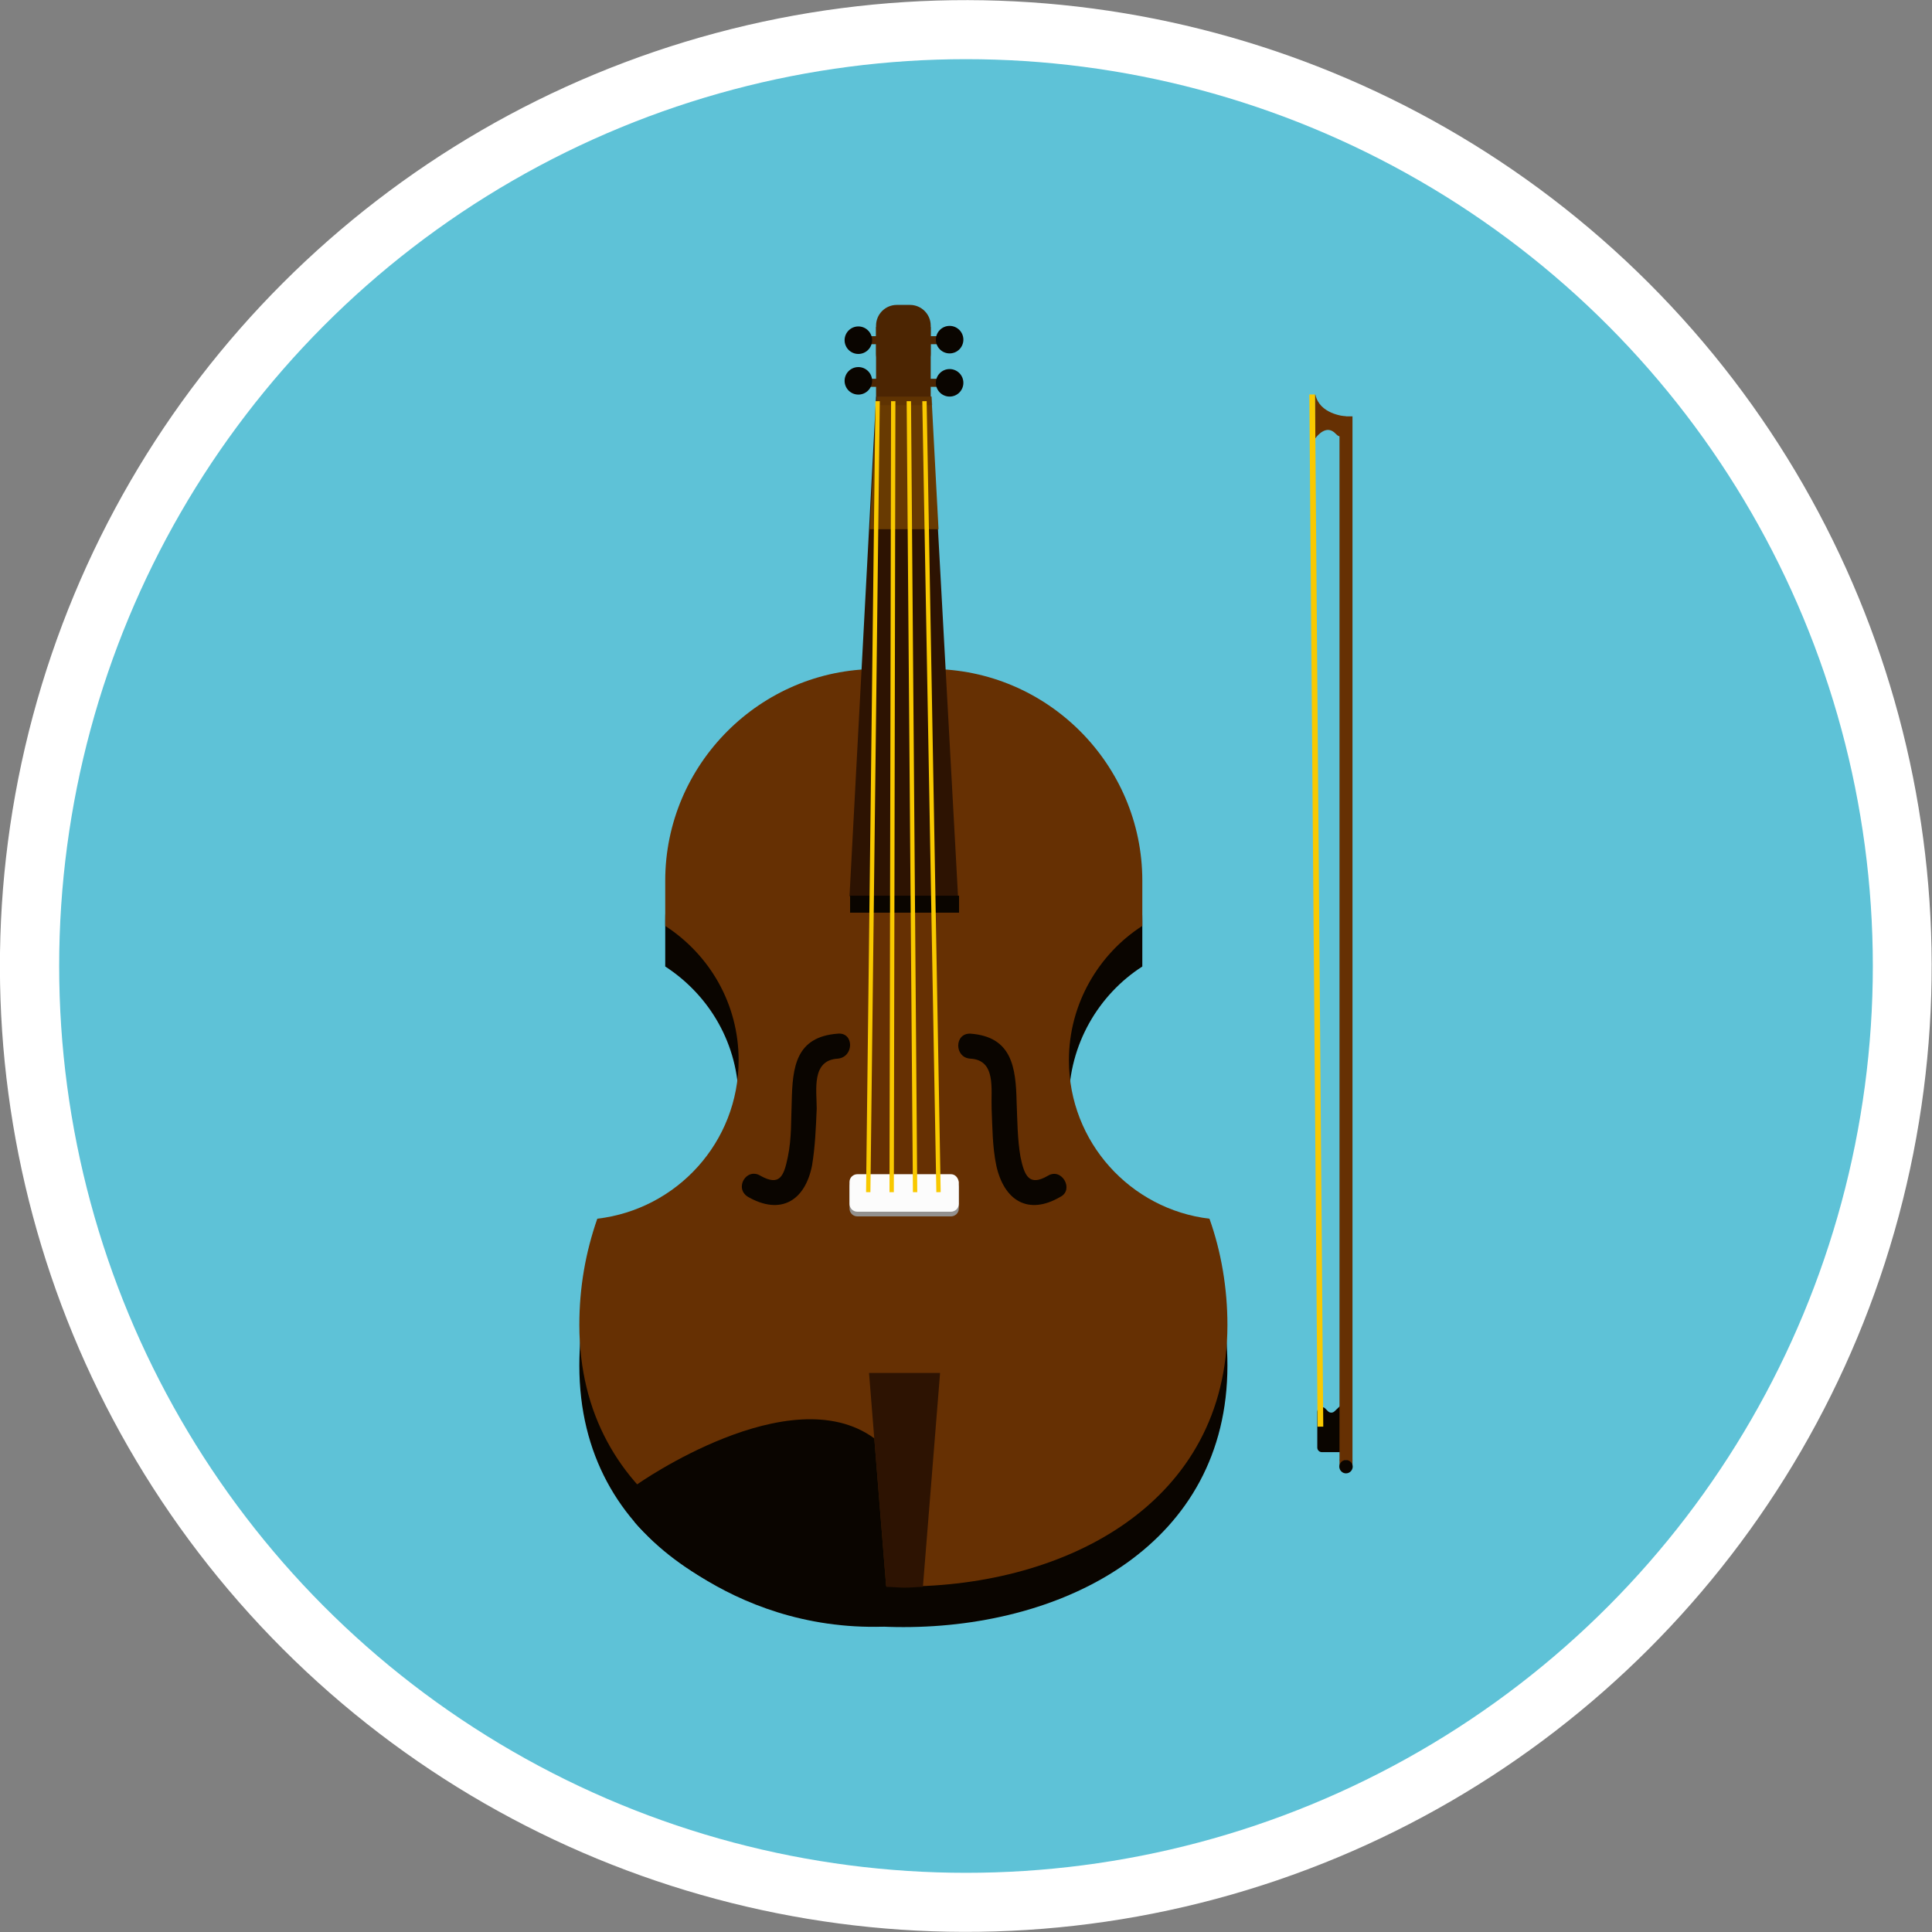 <?xml version="1.0" encoding="utf-8"?>
<!-- Generator: Adobe Illustrator 24.3.0, SVG Export Plug-In . SVG Version: 6.00 Build 0)  -->
<svg version="1.0" id="Layer_1" xmlns="http://www.w3.org/2000/svg" xmlns:xlink="http://www.w3.org/1999/xlink" x="0px" y="0px"
	 viewBox="0 0 300 300" enable-background="new 0 0 300 300" xml:space="preserve">
<rect x="0" y="0" width="300" height="300" fill="#808080" stroke="none"/>
<g>
	<g>
		
			<ellipse transform="matrix(0.707 -0.707 0.707 0.707 -62.132 150)" fill="#FFFFFF" cx="150" cy="150" rx="150" ry="150"/>
		<circle fill="#5EC2D7" cx="150" cy="150" r="140.812"/>
	</g>
</g>
<g>
	<path fill="#0A0500" d="M165.981,170.933c0-8.73,4.607-16.49,11.397-20.855v-7.032c0-18.066-14.792-32.858-32.858-32.858h-8.366
		c-18.066,0-32.858,14.792-32.858,32.858v7.032c6.911,4.486,11.397,12.125,11.397,20.855c0,12.731-9.579,23.158-21.946,24.613
		c-1.819,5.214-2.789,10.67-2.789,16.49c0,27.766,24.977,40.618,50.318,40.618s50.318-12.973,50.318-40.618
		c0-5.699-0.97-11.397-2.789-16.49C175.559,194.213,165.981,183.785,165.981,170.933L165.981,170.933z"/>
	<path fill="#663003" d="M165.981,164.628c0-8.73,4.607-16.49,11.397-20.855v-7.032c0-18.066-14.792-32.858-32.858-32.858h-8.366
		c-18.066,0-32.858,14.792-32.858,32.858v7.032c6.911,4.486,11.397,12.125,11.397,20.855c0,12.731-9.579,23.158-21.946,24.613
		c-1.819,5.214-2.789,10.67-2.789,16.49c0,27.766,24.977,40.618,50.318,40.618s50.318-12.974,50.318-40.618
		c0-5.699-0.97-11.397-2.789-16.49C175.559,187.787,165.981,177.359,165.981,164.628L165.981,164.628z"/>
	<polygon fill="#2D1302" points="148.764,139.166 131.91,139.166 134.941,82.18 136.033,61.568 144.52,61.568 	"/>
	<polygon fill="#683A02" points="135.79,82.18 145.733,82.18 144.641,61.568 136.154,61.568 135.063,82.18 135.79,82.18 	"/>
	<rect x="132.032" y="139.166" fill="#0A0500" width="16.853" height="2.546"/>
	<rect x="132.032" y="139.166" fill="#0A0500" width="16.853" height="2.546"/>
	<rect x="132.032" y="139.166" fill="#0A0500" width="16.853" height="2.546"/>
	<rect x="132.032" y="139.166" fill="#0A0500" width="16.853" height="2.546"/>
	<rect x="132.032" y="139.166" fill="#0A0500" width="16.853" height="2.546"/>
	<rect x="132.032" y="139.166" fill="#0A0500" width="16.853" height="2.546"/>
	<rect x="132.032" y="139.166" fill="#0A0500" width="16.853" height="2.546"/>
	<rect x="132.032" y="139.166" fill="#0A0500" width="16.853" height="2.546"/>
	<rect x="132.032" y="139.166" fill="#0A0500" width="16.853" height="2.546"/>
	<rect x="132.032" y="139.166" fill="#0A0500" width="16.853" height="2.546"/>
	<rect x="132.032" y="139.166" fill="#0A0500" width="16.853" height="2.546"/>
	<rect x="132.032" y="139.166" fill="#0A0500" width="16.853" height="2.546"/>
	<rect x="132.032" y="139.166" fill="#0A0500" width="16.853" height="2.546"/>
	<rect x="132.032" y="139.166" fill="#0A0500" width="16.853" height="2.546"/>
	<rect x="132.032" y="139.166" fill="#0A0500" width="16.853" height="2.546"/>
	<rect x="132.032" y="139.166" fill="#0A0500" width="16.853" height="2.546"/>
	<rect x="132.032" y="139.166" fill="#0A0500" width="16.853" height="2.546"/>
	<rect x="132.032" y="139.166" fill="#0A0500" width="16.853" height="2.546"/>
	<rect x="132.032" y="139.166" fill="#0A0500" width="16.853" height="2.546"/>
	<rect x="132.032" y="139.166" fill="#0A0500" width="16.853" height="2.546"/>
	<rect x="132.032" y="139.166" fill="#0A0500" width="16.853" height="2.546"/>
	<rect x="132.032" y="139.166" fill="#0A0500" width="16.853" height="2.546"/>
	<rect x="132.032" y="139.166" fill="#0A0500" width="16.853" height="2.546"/>
	<rect x="132.032" y="139.166" fill="#0A0500" width="16.853" height="2.546"/>
	<rect x="132.032" y="139.166" fill="#0A0500" width="16.853" height="2.546"/>
	<rect x="132.032" y="139.166" fill="#0A0500" width="16.853" height="2.546"/>
	<rect x="132.032" y="139.166" fill="#0A0500" width="16.853" height="2.546"/>
	<rect x="132.032" y="139.166" fill="#0A0500" width="16.853" height="2.546"/>
	<rect x="132.032" y="139.166" fill="#0A0500" width="16.853" height="2.546"/>
	<rect x="132.032" y="139.166" fill="#0A0500" width="16.853" height="2.546"/>
	<rect x="132.032" y="139.166" fill="#0A0500" width="16.853" height="2.546"/>
	<rect x="132.032" y="139.166" fill="#0A0500" width="16.853" height="2.546"/>
	<rect x="132.032" y="139.166" fill="#0A0500" width="16.853" height="2.546"/>
	<rect x="132.032" y="139.166" fill="#0A0500" width="16.853" height="2.546"/>
	<rect x="132.032" y="139.166" fill="#0A0500" width="16.853" height="2.546"/>
	<rect x="132.032" y="139.166" fill="#0A0500" width="16.853" height="2.546"/>
	<rect x="132.032" y="139.166" fill="#0A0500" width="16.853" height="2.546"/>
	<rect x="132.032" y="139.166" fill="#0A0500" width="16.853" height="2.546"/>
	<rect x="132.032" y="139.166" fill="#0A0500" width="16.853" height="2.546"/>
	<rect x="132.032" y="139.166" fill="#0A0500" width="16.853" height="2.546"/>
	<rect x="132.032" y="139.166" fill="#0A0500" width="16.853" height="2.546"/>
	<rect x="132.032" y="139.166" fill="#0A0500" width="16.853" height="2.546"/>
	<rect x="132.032" y="139.166" fill="#0A0500" width="16.853" height="2.546"/>
	<rect x="132.032" y="139.166" fill="#0A0500" width="16.853" height="2.546"/>
	<rect x="132.032" y="139.166" fill="#0A0500" width="16.853" height="2.546"/>
	<rect x="132.032" y="139.166" fill="#0A0500" width="16.853" height="2.546"/>
	<rect x="132.032" y="139.166" fill="#0A0500" width="16.853" height="2.546"/>
	<rect x="132.032" y="139.166" fill="#0A0500" width="16.853" height="2.546"/>
	<rect x="132.032" y="139.166" fill="#0A0500" width="16.853" height="2.546"/>
	<rect x="132.032" y="139.166" fill="#0A0500" width="16.853" height="2.546"/>
	<rect x="132.032" y="139.166" fill="#0A0500" width="16.853" height="2.546"/>
	<rect x="132.032" y="139.166" fill="#0A0500" width="16.853" height="2.546"/>
	<rect x="132.032" y="139.166" fill="#0A0500" width="16.853" height="2.546"/>
	<rect x="132.032" y="139.166" fill="#0A0500" width="16.853" height="2.546"/>
	<rect x="132.032" y="139.166" fill="#0A0500" width="16.853" height="2.546"/>
	<rect x="132.032" y="139.166" fill="#0A0500" width="16.853" height="2.546"/>
	<rect x="132.032" y="139.166" fill="#0A0500" width="16.853" height="2.546"/>
	<rect x="132.032" y="139.166" fill="#0A0500" width="16.853" height="2.546"/>
	<rect x="132.032" y="139.166" fill="#0A0500" width="16.853" height="2.546"/>
	<rect x="132.032" y="139.166" fill="#0A0500" width="16.853" height="2.546"/>
	<rect x="132.032" y="139.166" fill="#0A0500" width="16.853" height="2.546"/>
	<rect x="132.032" y="139.166" fill="#0A0500" width="16.853" height="2.546"/>
	<rect x="136.033" y="50.777" fill="#4C2502" width="8.487" height="10.791"/>
	<path fill="#4C2502" d="M139.257,47.346h2.04c1.781,0,3.224,1.443,3.224,3.224v4.343c0,1.781-1.443,3.224-3.224,3.224h-2.04
		c-1.781,0-3.224-1.443-3.224-3.224V50.57C136.033,48.789,137.476,47.346,139.257,47.346z"/>
	<path fill="#0A0500" d="M150.704,160.506c6.426,0.485,7.032,5.214,7.154,10.549c0.121,2.91,0.121,5.82,0.606,8.609
		c0.606,2.91,1.334,4.607,4.244,2.91c2.182-1.334,4.122,2.182,1.94,3.274c-4.971,2.91-8.73,0.606-9.942-4.85
		c-0.606-2.91-0.606-5.941-0.728-8.851c-0.121-3.031,0.728-7.517-3.274-7.76C148.157,164.265,148.157,160.385,150.704,160.506z
		 M130.092,160.506c2.546-0.243,2.546,3.637,0,3.88c-4.122,0.243-3.274,4.85-3.274,7.76c-0.121,2.91-0.243,5.941-0.728,8.851
		c-1.091,5.456-4.85,7.76-9.942,4.85c-2.182-1.334-0.242-4.607,1.94-3.274c3.031,1.697,3.637,0,4.244-2.91
		c0.606-2.91,0.485-5.699,0.606-8.609C123.059,165.72,123.544,160.991,130.092,160.506z"/>
	<g opacity="0.349" enable-background="new    ">
		<g>
			<defs>
				<rect id="SVGID_1_" x="135.422" y="60.751" width="9.898" height="2.596"/>
			</defs>
			<clipPath id="SVGID_2_">
				<use xlink:href="#SVGID_1_"  overflow="visible"/>
			</clipPath>
			<polygon clip-path="url(#SVGID_2_)" fill="#4C2502" points="136.033,62.901 144.763,62.901 144.641,61.568 136.033,61.568 
				136.033,62.901 			"/>
		</g>
	</g>
	<path fill="#93918F" d="M147.672,183.058h-14.55c-0.606,0-1.212,0.485-1.212,1.212v3.395c0,0.606,0.485,1.212,1.212,1.212h14.55
		c0.606,0,1.212-0.485,1.212-1.212v-3.395C148.764,183.543,148.279,183.058,147.672,183.058z"/>
	<path fill="#FCFCFC" d="M147.672,182.331h-14.55c-0.606,0-1.212,0.485-1.212,1.212v3.395c0,0.606,0.485,1.212,1.212,1.212h14.55
		c0.606,0,1.212-0.485,1.212-1.212v-3.395C148.764,182.815,148.279,182.331,147.672,182.331z"/>
	<g>
		<path fill="#F9C900" d="M145.395,185.125l-2.182-122.824l0.676-0.012l2.182,122.824L145.395,185.125z M135.158,185.123
			l-0.676-0.008l1.455-122.824l0.676,0.008L135.158,185.123z M141.757,185.122l-0.97-122.824l0.676-0.005l0.97,122.824
			L141.757,185.122z M138.796,185.12l-0.676-0.001l0.243-122.824l0.676,0.001L138.796,185.12z"/>
	</g>
	<path fill="#2D1302" d="M143.308,246.411l2.667-33.222h-11.034l2.667,33.222c0.97,0,1.94,0.121,2.91,0.121
		C141.489,246.533,142.338,246.411,143.308,246.411L143.308,246.411z"/>
	<path fill="#0A0500" d="M137.609,246.411c0,0-24.994,0.193-38.673-15.921c0,0,23.708-16.733,36.821-7.145L137.609,246.411z"/>
	<path fill="#0A0500" d="M98.936,230.491l-0.397,5.85c0,0,14.008,16.984,38.675,16.25l0.395-6.179"/>
	<path fill="#4C2502" d="M145.905,53.45h-11.069c-0.344,0-0.626-0.282-0.626-0.626l0,0c0-0.344,0.282-0.626,0.626-0.626h11.069
		c0.344,0,0.626,0.282,0.626,0.626l0,0C146.531,53.169,146.249,53.45,145.905,53.45z"/>
	<path fill="#4C2502" d="M145.811,60.07h-11.069c-0.344,0-0.626-0.282-0.626-0.626v0c0-0.344,0.282-0.626,0.626-0.626h11.069
		c0.344,0,0.626,0.282,0.626,0.626v0C146.437,59.788,146.155,60.07,145.811,60.07z"/>
	<circle fill="#0A0500" cx="133.285" cy="52.825" r="2.136"/>
	<circle fill="#0A0500" cx="133.285" cy="59.136" r="2.136"/>
	<circle fill="#0A0500" cx="147.456" cy="59.444" r="2.136"/>
	<circle fill="#0A0500" cx="147.456" cy="52.741" r="2.136"/>
	<g>
		<path fill="#0A0500" d="M208.841,217.609l-1.614,1.535c-0.279,0.279-0.732,0.279-1.011,0l-0.448-0.448
			c-0.45-0.45-1.22-0.131-1.22,0.506v5.572c0,0.395,0.32,0.715,0.715,0.715h2.8c0.395,0,0.715-0.32,0.715-0.715L208.841,217.609z"/>
		
			<rect x="207.997" y="64.65" transform="matrix(-1 -7.204787e-09 7.204787e-09 -1 418.011 291.389)" fill="#663003" width="2.017" height="162.089"/>
		<path fill="#663003" d="M208.968,64.647c-0.415-0.033-4.07-0.408-4.704-3.337c-0.012-0.055-0.091-0.049-0.091,0.007v6.704
			c0,0.045,0.054,0.066,0.081,0.03c0.349-0.474,1.769-2.185,3.156-0.694c1.508,1.62,1.592-2.237,1.596-2.669
			C209.006,64.665,208.992,64.649,208.968,64.647z"/>
		
			<rect x="203.932" y="61.273" transform="matrix(1 -0.008 0.008 1 -1.11 1.618)" fill="#F9C900" width="0.882" height="160.275"/>
		<polygon fill="#663003" points="207.997,226.65 207.997,227.93 209.006,226.66 210.014,227.93 210.014,226.65 		"/>
		<circle fill="#0A0500" cx="209.006" cy="227.747" r="1.036"/>
	</g>
</g>
</svg>

